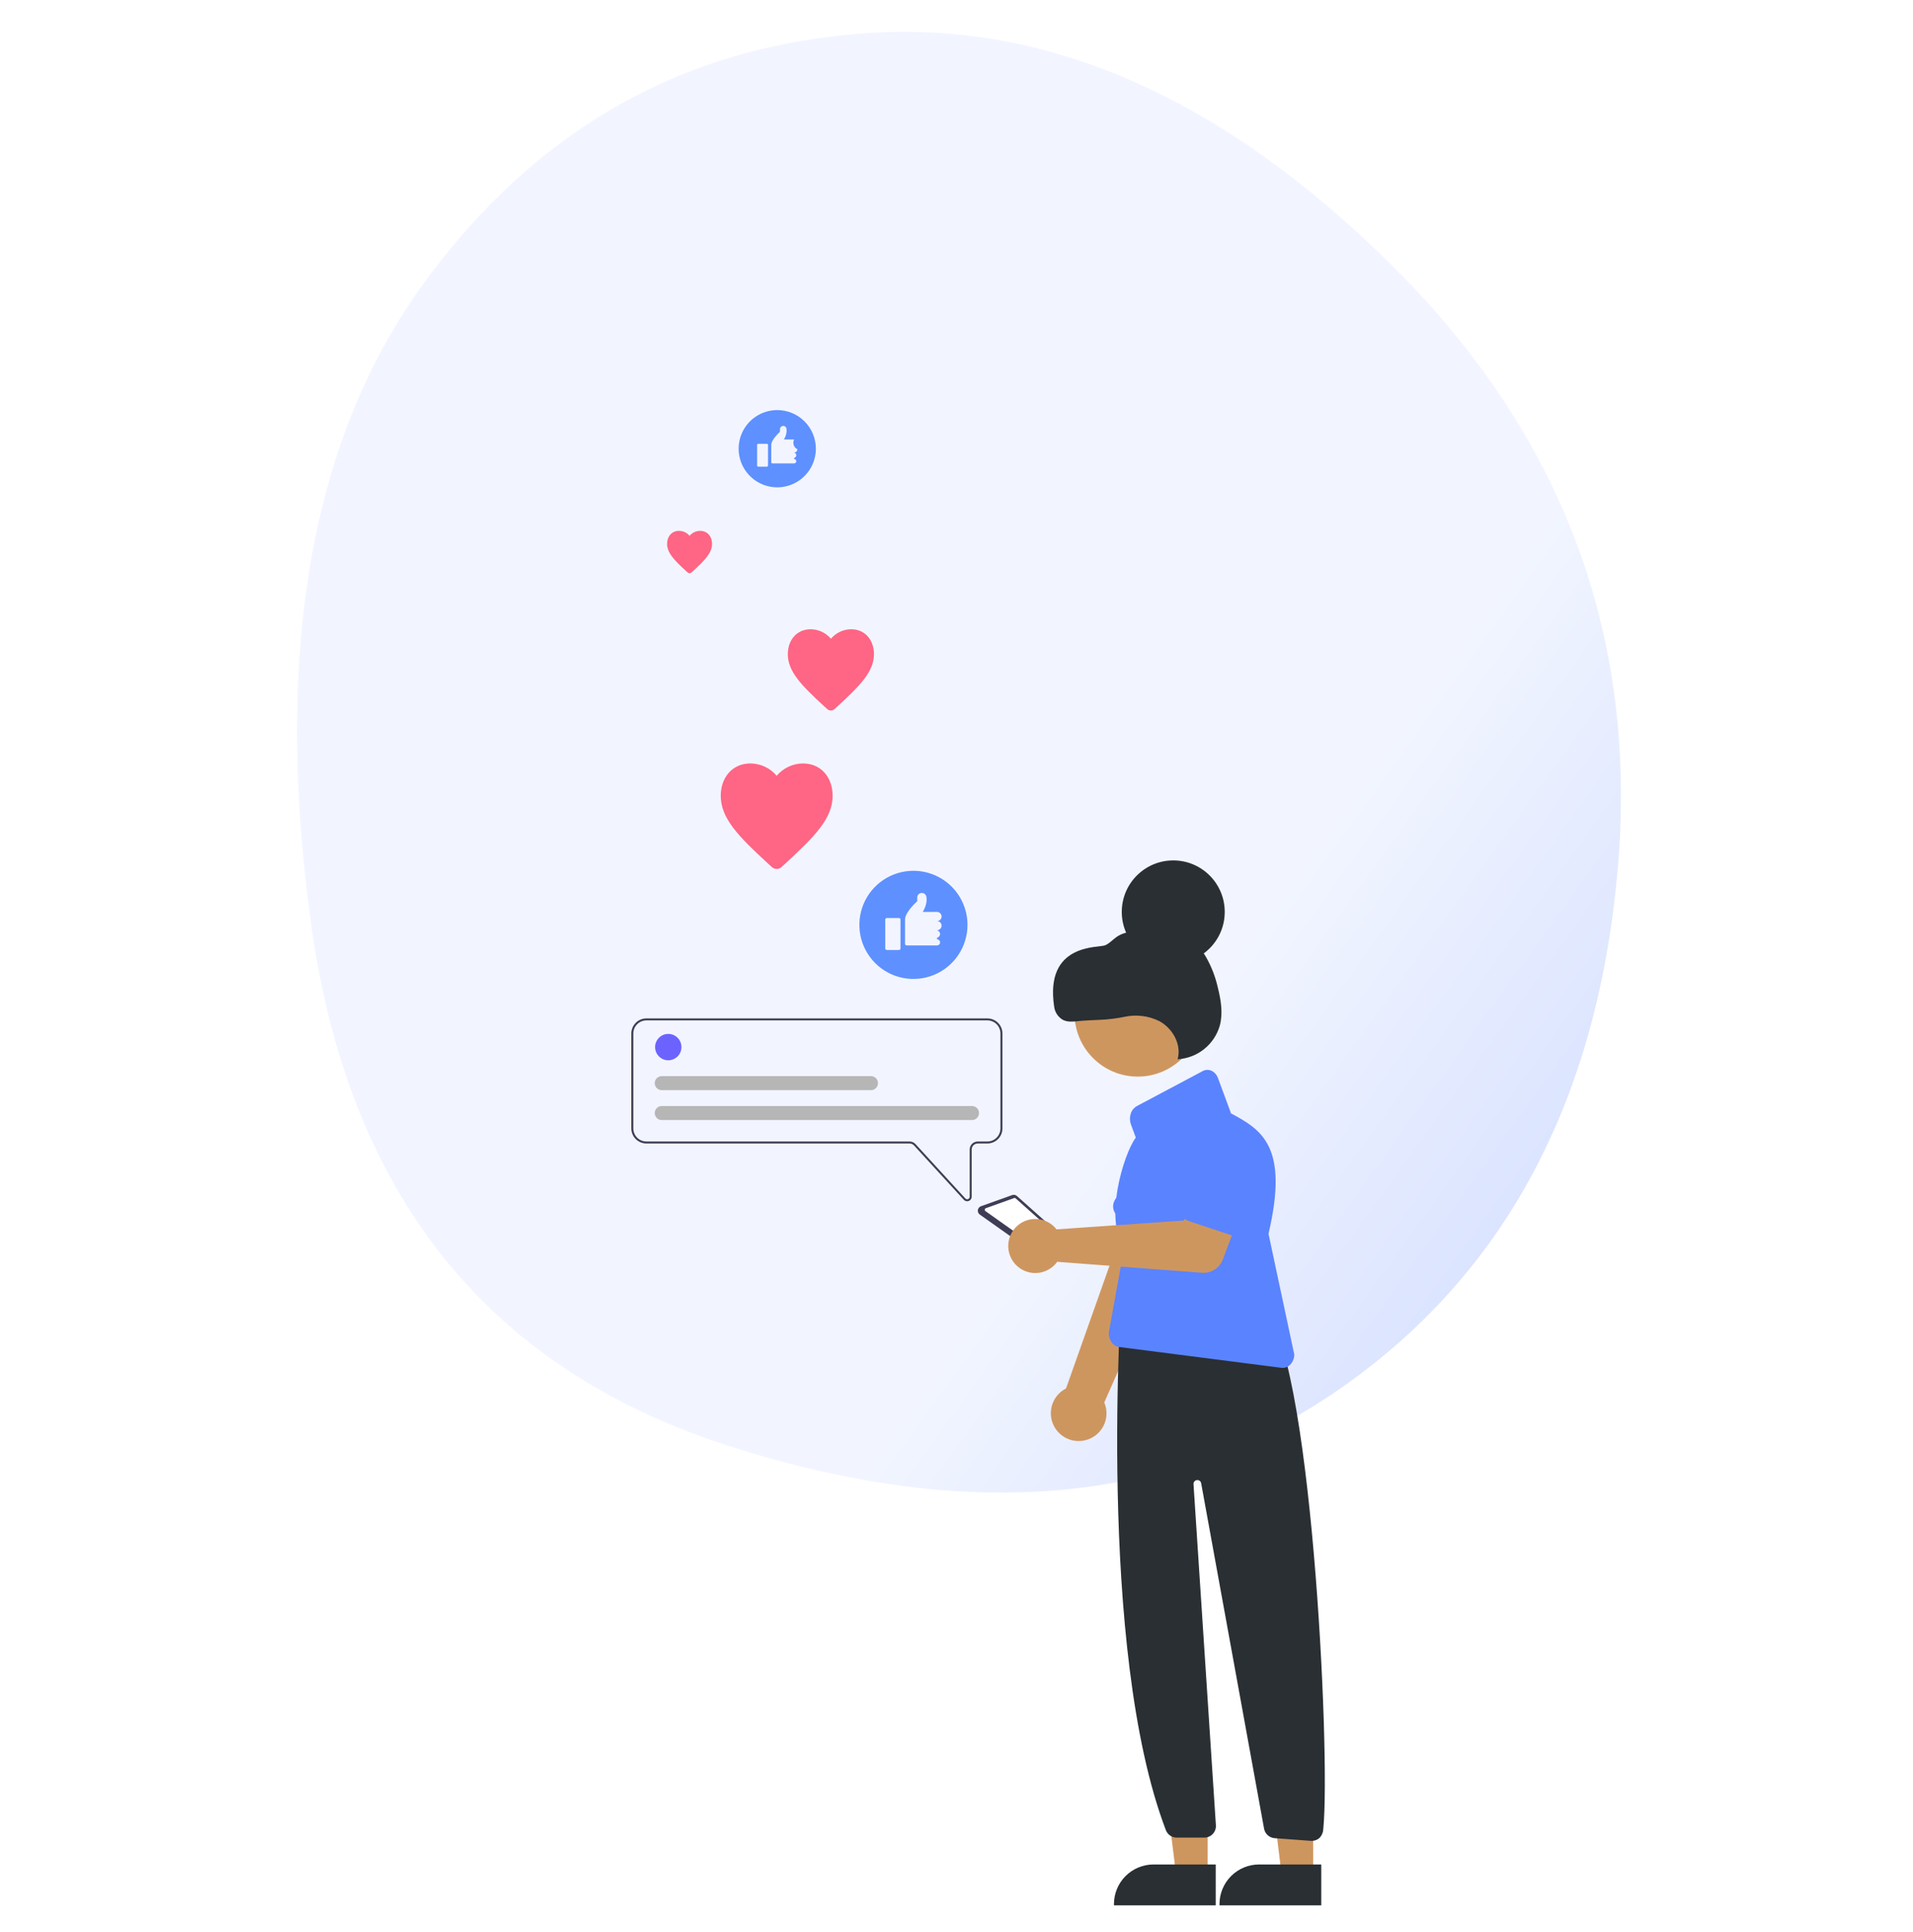 <svg width="420" height="424" viewBox="0 0 420 424" fill="none" xmlns="http://www.w3.org/2000/svg">
<path d="M159.656 317.238C106.796 300.183 76.318 261.864 68.222 202.282C60.126 142.7 68.392 96.004 93.02 62.192C117.649 28.38 150.021 10.078 190.137 7.284C230.253 4.491 268.914 21.652 306.12 58.769C343.326 95.885 359.67 139.953 355.151 190.972C350.632 241.991 330.134 280.054 293.659 305.161C257.183 330.267 212.516 334.293 159.656 317.238Z" fill="url(#paint0_linear_13_267)"/>
<path d="M212.34 263.654C212.203 263.654 212.067 263.625 211.942 263.569C211.816 263.514 211.704 263.433 211.611 263.331L200.676 251.401C200.552 251.266 200.401 251.158 200.233 251.085C200.065 251.011 199.884 250.972 199.701 250.972H141.914C141.037 250.971 140.196 250.622 139.576 250.002C138.956 249.382 138.607 248.542 138.606 247.665V226.825C138.607 225.948 138.956 225.108 139.576 224.488C140.196 223.867 141.037 223.519 141.914 223.518H216.781C217.658 223.519 218.499 223.867 219.119 224.488C219.739 225.108 220.088 225.948 220.088 226.825V247.665C220.088 248.542 219.739 249.382 219.119 250.002C218.499 250.622 217.658 250.971 216.781 250.972H214.658C214.307 250.973 213.971 251.112 213.723 251.36C213.475 251.608 213.335 251.945 213.335 252.296V262.661C213.336 262.861 213.276 263.056 213.163 263.221C213.05 263.387 212.889 263.513 212.703 263.585C212.587 263.63 212.464 263.654 212.34 263.654ZM141.914 223.958C141.154 223.959 140.425 224.262 139.888 224.799C139.35 225.337 139.048 226.065 139.047 226.825V247.665C139.048 248.425 139.35 249.153 139.888 249.691C140.425 250.228 141.154 250.531 141.914 250.531H199.701C199.945 250.532 200.187 250.583 200.411 250.681C200.634 250.78 200.835 250.923 201.001 251.104L211.936 263.033C212.011 263.115 212.109 263.172 212.218 263.198C212.326 263.223 212.439 263.215 212.543 263.174C212.646 263.134 212.735 263.064 212.798 262.972C212.861 262.88 212.894 262.772 212.894 262.661V252.296C212.895 251.828 213.081 251.379 213.412 251.049C213.742 250.718 214.191 250.532 214.658 250.531H216.781C217.541 250.531 218.27 250.228 218.807 249.691C219.345 249.153 219.647 248.425 219.648 247.665V226.825C219.647 226.065 219.345 225.337 218.807 224.799C218.27 224.262 217.541 223.959 216.781 223.958H141.914Z" fill="#3F3D56"/>
<path d="M146.72 232.71C148.318 232.71 149.614 231.414 149.614 229.815C149.614 228.217 148.318 226.921 146.72 226.921C145.121 226.921 143.825 228.217 143.825 229.815C143.825 231.414 145.121 232.71 146.72 232.71Z" fill="#6C63FF"/>
<path d="M213.404 245.832H145.291C145.088 245.832 144.887 245.792 144.699 245.715C144.512 245.637 144.341 245.523 144.198 245.38C144.054 245.237 143.94 245.066 143.863 244.879C143.785 244.692 143.745 244.491 143.745 244.288C143.745 244.085 143.785 243.884 143.863 243.697C143.94 243.509 144.054 243.339 144.198 243.196C144.341 243.052 144.512 242.939 144.699 242.861C144.887 242.784 145.088 242.744 145.291 242.744H213.404C213.813 242.745 214.205 242.908 214.494 243.197C214.784 243.486 214.946 243.879 214.946 244.288C214.946 244.697 214.784 245.089 214.494 245.379C214.205 245.668 213.813 245.831 213.404 245.832Z" fill="#B6B6B6"/>
<path d="M191.214 239.271H145.291C145.088 239.271 144.887 239.232 144.699 239.154C144.512 239.077 144.341 238.963 144.198 238.82C144.054 238.676 143.94 238.506 143.863 238.319C143.785 238.131 143.745 237.93 143.745 237.727C143.745 237.524 143.785 237.324 143.863 237.136C143.94 236.949 144.054 236.779 144.198 236.635C144.341 236.492 144.512 236.378 144.699 236.301C144.887 236.223 145.088 236.183 145.291 236.184H191.214C191.624 236.184 192.016 236.346 192.306 236.636C192.595 236.925 192.758 237.318 192.758 237.727C192.758 238.137 192.595 238.529 192.306 238.819C192.016 239.108 191.624 239.271 191.214 239.271Z" fill="#B6B6B6"/>
<path d="M170.645 90.004C168.968 90.004 167.329 90.501 165.935 91.433C164.541 92.365 163.455 93.688 162.813 95.237C162.171 96.786 162.004 98.491 162.331 100.135C162.658 101.78 163.465 103.29 164.651 104.476C165.836 105.661 167.347 106.469 168.991 106.796C170.635 107.123 172.34 106.955 173.889 106.313C175.438 105.672 176.762 104.585 177.693 103.191C178.625 101.797 179.122 100.158 179.122 98.481C179.122 96.233 178.229 94.077 176.639 92.487C175.049 90.897 172.893 90.004 170.645 90.004ZM168.615 102.183C168.615 102.246 168.59 102.307 168.545 102.352C168.5 102.396 168.44 102.422 168.376 102.422H166.466C166.403 102.422 166.342 102.396 166.297 102.352C166.252 102.307 166.227 102.246 166.227 102.183V97.646C166.227 97.582 166.252 97.522 166.297 97.477C166.342 97.432 166.403 97.407 166.466 97.407H168.376C168.44 97.407 168.5 97.432 168.545 97.477C168.59 97.522 168.615 97.582 168.615 97.646V102.183ZM175.063 98.601C175.063 98.791 174.987 98.973 174.853 99.107C174.718 99.242 174.536 99.317 174.346 99.317V99.329C174.481 99.357 174.602 99.43 174.689 99.537C174.776 99.643 174.824 99.777 174.824 99.914C174.824 100.052 174.776 100.185 174.689 100.292C174.602 100.398 174.481 100.472 174.346 100.499V100.75C174.473 100.75 174.594 100.8 174.684 100.89C174.773 100.979 174.824 101.101 174.824 101.228C174.824 101.354 174.773 101.476 174.684 101.565C174.594 101.655 174.473 101.705 174.346 101.705H169.57C169.507 101.705 169.446 101.68 169.401 101.635C169.357 101.59 169.332 101.53 169.332 101.466V97.646C169.332 96.452 171.242 94.78 171.242 94.78V94.198C171.242 94.021 171.306 93.85 171.424 93.718C171.541 93.585 171.703 93.501 171.879 93.48C172.055 93.459 172.232 93.503 172.378 93.604C172.523 93.705 172.626 93.856 172.667 94.028L172.675 94.064C172.767 94.905 172.562 95.753 172.095 96.458H173.565C173.586 96.456 173.607 96.452 173.63 96.452H174.346C174.156 96.832 174.125 97.272 174.259 97.675C174.394 98.078 174.683 98.411 175.063 98.601Z" fill="#5E90FF"/>
<path d="M200.542 191.121C198.195 191.121 195.9 191.817 193.948 193.121C191.997 194.425 190.475 196.279 189.577 198.447C188.679 200.616 188.444 203.002 188.902 205.304C189.36 207.606 190.49 209.721 192.15 211.381C193.81 213.041 195.924 214.171 198.227 214.629C200.529 215.087 202.915 214.852 205.084 213.954C207.252 213.055 209.106 211.534 210.41 209.582C211.714 207.631 212.41 205.336 212.41 202.989C212.41 199.841 211.159 196.823 208.934 194.597C206.708 192.371 203.689 191.121 200.542 191.121ZM197.7 208.171C197.7 208.259 197.665 208.344 197.602 208.407C197.54 208.47 197.455 208.505 197.366 208.505H194.691C194.603 208.505 194.518 208.47 194.455 208.407C194.392 208.344 194.357 208.259 194.357 208.171V201.819C194.357 201.73 194.392 201.645 194.455 201.582C194.518 201.52 194.603 201.485 194.691 201.485H197.366C197.455 201.485 197.54 201.52 197.602 201.582C197.665 201.645 197.7 201.73 197.7 201.819V208.171ZM206.727 203.156C206.727 203.422 206.621 203.677 206.433 203.865C206.245 204.053 205.99 204.159 205.724 204.159V204.176C205.912 204.214 206.082 204.317 206.204 204.466C206.326 204.615 206.392 204.802 206.392 204.995C206.392 205.187 206.326 205.374 206.204 205.523C206.082 205.673 205.912 205.775 205.724 205.814V206.165C205.901 206.165 206.071 206.235 206.196 206.361C206.322 206.486 206.392 206.656 206.392 206.833C206.392 207.011 206.322 207.181 206.196 207.306C206.071 207.432 205.901 207.502 205.724 207.502H199.037C198.949 207.502 198.864 207.467 198.801 207.404C198.738 207.341 198.703 207.256 198.703 207.168V201.819C198.703 200.147 201.378 197.807 201.378 197.807V196.992C201.377 196.744 201.468 196.505 201.632 196.32C201.797 196.134 202.024 196.016 202.27 195.986C202.516 195.957 202.764 196.019 202.968 196.161C203.171 196.302 203.315 196.514 203.373 196.755C203.377 196.771 203.38 196.787 203.384 196.804C203.718 198.476 202.571 200.156 202.571 200.156H204.63C204.66 200.154 204.689 200.147 204.721 200.147H205.724C205.99 200.147 206.245 200.253 206.433 200.441C206.621 200.629 206.727 200.884 206.727 201.15C206.727 201.416 206.621 201.671 206.433 201.859C206.245 202.047 205.99 202.153 205.724 202.153C205.99 202.153 206.245 202.259 206.433 202.447C206.621 202.635 206.727 202.89 206.727 203.156V203.156Z" fill="#5E90FF"/>
<path d="M151.818 125.649C151.703 125.756 151.552 125.816 151.395 125.816C151.238 125.816 151.087 125.756 150.973 125.649L150.648 125.356C147.993 122.92 146.46 121.337 146.46 119.364C146.46 117.754 147.479 116.511 149.076 116.511C149.519 116.513 149.955 116.612 150.356 116.8C150.756 116.988 151.111 117.261 151.396 117.599C151.681 117.261 152.035 116.988 152.436 116.8C152.836 116.612 153.272 116.513 153.714 116.511C155.314 116.511 156.33 117.75 156.33 119.364C156.33 121.333 154.797 122.916 152.142 125.356L151.818 125.649Z" fill="#FF6584"/>
<path d="M183.232 155.619C183.012 155.824 182.723 155.938 182.423 155.938C182.122 155.938 181.833 155.824 181.613 155.619L180.992 155.057C175.904 150.389 172.967 147.357 172.967 143.576C172.967 140.492 174.918 138.108 177.979 138.108C178.827 138.113 179.663 138.302 180.431 138.663C181.199 139.023 181.879 139.546 182.425 140.195C182.97 139.546 183.649 139.023 184.416 138.663C185.183 138.302 186.019 138.113 186.867 138.108C189.931 138.108 191.879 140.484 191.879 143.576C191.879 147.349 188.941 150.381 183.854 155.057L183.232 155.619Z" fill="#FF6584"/>
<path d="M171.574 190.303C171.289 190.569 170.913 190.717 170.523 190.717C170.132 190.717 169.757 190.569 169.471 190.303L168.664 189.573C162.056 183.511 158.241 179.572 158.241 174.661C158.241 170.655 160.776 167.56 164.751 167.56C165.852 167.566 166.939 167.812 167.936 168.28C168.933 168.747 169.816 169.426 170.525 170.27C171.233 169.427 172.115 168.748 173.112 168.28C174.108 167.812 175.194 167.566 176.295 167.56C180.275 167.56 182.804 170.645 182.804 174.661C182.804 179.561 178.989 183.5 172.381 189.573L171.574 190.303Z" fill="#FF6584"/>
<g filter="url(#filter0_d_13_267)">
<path d="M234.308 318.076C235.172 317.875 235.982 317.487 236.681 316.939C237.379 316.391 237.949 315.697 238.35 314.906C238.751 314.114 238.974 313.244 239.002 312.357C239.031 311.47 238.865 310.587 238.515 309.771L260.896 259.207L248.093 255.982L230.119 306.699C228.787 307.377 227.751 308.52 227.205 309.911C226.66 311.303 226.644 312.846 227.16 314.248C227.677 315.65 228.689 316.814 230.007 317.52C231.324 318.225 232.854 318.423 234.308 318.076V318.076Z" fill="#CE965F"/>
<path d="M254.475 275.031L242.023 269.203C241.669 269.037 241.355 268.797 241.102 268.498C240.849 268.2 240.663 267.851 240.557 267.474C240.451 267.097 240.428 266.703 240.488 266.316C240.549 265.93 240.692 265.561 240.908 265.234L248.475 253.806C249.335 251.999 250.875 250.607 252.76 249.934C254.644 249.261 256.718 249.362 258.527 250.216C260.337 251.069 261.734 252.605 262.413 254.487C263.093 256.369 262.998 258.444 262.151 260.256L258.237 273.346C258.125 273.721 257.934 274.067 257.676 274.361C257.418 274.655 257.099 274.89 256.742 275.05C256.385 275.21 255.998 275.291 255.607 275.288C255.216 275.285 254.83 275.197 254.475 275.031H254.475Z" fill="#5A83FF"/>
<path d="M211.182 268.529L224.91 278.248C225.086 278.376 225.298 278.444 225.515 278.444C225.732 278.444 225.944 278.376 226.12 278.248L229.83 275.462C229.953 275.372 230.054 275.255 230.126 275.121C230.198 274.986 230.239 274.837 230.245 274.684C230.252 274.531 230.224 274.379 230.163 274.239C230.103 274.099 230.011 273.974 229.896 273.874L219.332 264.453C219.193 264.332 219.025 264.25 218.844 264.215C218.663 264.18 218.476 264.193 218.302 264.254L211.428 266.714C211.251 266.779 211.096 266.891 210.978 267.038C210.86 267.185 210.785 267.361 210.759 267.547C210.734 267.734 210.76 267.924 210.834 268.096C210.909 268.269 211.029 268.419 211.182 268.529H211.182Z" fill="#3F3D56"/>
<path d="M212.43 267.779L224.801 276.538C224.864 276.585 224.939 276.61 225.017 276.611C225.095 276.612 225.171 276.587 225.234 276.542L228.57 274.037C228.608 274.01 228.64 273.975 228.665 273.936C228.69 273.896 228.706 273.852 228.714 273.806C228.722 273.76 228.72 273.712 228.709 273.667C228.699 273.621 228.679 273.578 228.652 273.541C228.636 273.52 228.619 273.501 228.6 273.484L219.071 264.987C219.022 264.945 218.962 264.916 218.897 264.904C218.833 264.892 218.767 264.897 218.705 264.919L212.513 267.135C212.451 267.159 212.397 267.199 212.356 267.251C212.315 267.304 212.288 267.366 212.28 267.432C212.271 267.498 212.281 267.565 212.307 267.626C212.333 267.687 212.376 267.74 212.43 267.779V267.779Z" fill="white"/>
<path d="M261.216 413.434L254.288 413.434L250.992 386.709L261.217 386.71L261.216 413.434Z" fill="#CE965F"/>
<path d="M262.983 420.15L240.643 420.15V419.867C240.643 418.725 240.867 417.594 241.304 416.539C241.741 415.484 242.382 414.526 243.189 413.718C243.997 412.911 244.956 412.27 246.011 411.833C247.066 411.396 248.196 411.172 249.338 411.172H249.339L262.983 411.172L262.983 420.15Z" fill="#292F33"/>
<path d="M284.387 413.434L277.458 413.434L274.162 386.709L284.388 386.71L284.387 413.434Z" fill="#CE965F"/>
<path d="M286.154 420.15L263.813 420.15V419.867C263.813 418.725 264.038 417.594 264.475 416.539C264.912 415.484 265.553 414.526 266.36 413.718C267.168 412.911 268.126 412.27 269.181 411.833C270.236 411.396 271.367 411.172 272.509 411.172H272.51L286.154 411.172L286.154 420.15Z" fill="#292F33"/>
<path d="M284.07 406C284.007 406 283.945 405.997 283.882 405.993L275.914 405.403C275.368 405.36 274.85 405.143 274.437 404.784C274.023 404.425 273.736 403.942 273.617 403.408L259.782 327.468C259.736 327.258 259.613 327.074 259.436 326.951C259.259 326.829 259.042 326.779 258.83 326.81C258.617 326.842 258.425 326.953 258.291 327.121C258.157 327.289 258.092 327.501 258.109 327.716L263.021 402.536C263.049 402.886 263.003 403.238 262.888 403.569C262.774 403.9 262.591 404.205 262.353 404.462C262.115 404.72 261.826 404.925 261.505 405.066C261.183 405.206 260.837 405.279 260.486 405.279H254.418C253.907 405.279 253.407 405.125 252.984 404.836C252.561 404.548 252.236 404.139 252.049 403.662C236.79 363.703 242.316 285.408 242.36 284.62L242.925 284.055L273.317 289.303L273.381 289.365C283.766 296.993 288.26 386.316 286.608 403.307C286.598 404.029 286.332 404.724 285.857 405.267C285.381 405.737 284.739 406 284.07 406Z" fill="#292F33"/>
<path d="M245.866 238.253C253.532 238.253 259.746 232.039 259.746 224.373C259.746 216.707 253.532 210.492 245.866 210.492C238.2 210.492 231.985 216.707 231.985 224.373C231.985 232.039 238.2 238.253 245.866 238.253Z" fill="#CE965F"/>
<path d="M277.7 302.198C277.559 302.198 277.418 302.184 277.279 302.156L241.631 297.581C240.355 297.324 239.444 295.962 239.513 294.412L242.925 275.578C238.403 269.926 242.676 255.331 245.438 251.641L244.37 248.75C244.094 247.999 244.078 247.178 244.322 246.416C244.532 245.699 245.014 245.093 245.665 244.727L260.132 237.04C261.415 236.358 262.92 237.056 263.488 238.593L266.325 246.271L266.281 246.294C273.075 249.935 279.094 253.537 274.573 272.752L280.241 299.289C280.222 300.126 279.885 300.924 279.298 301.521C278.874 301.946 278.301 302.189 277.7 302.198Z" fill="#5A83FF"/>
<path d="M227.402 271.087C227.63 271.301 227.84 271.533 228.032 271.78L255.992 269.848L258.992 263.736L268.808 267.057L264.55 278.394C264.206 279.31 263.574 280.089 262.749 280.616C261.924 281.142 260.951 281.386 259.976 281.312L228.181 278.901C227.477 279.879 226.492 280.619 225.357 281.023C224.222 281.428 222.991 281.477 221.828 281.164C220.664 280.852 219.623 280.193 218.844 279.274C218.064 278.356 217.583 277.222 217.463 276.023C217.344 274.824 217.592 273.618 218.175 272.563C218.758 271.509 219.648 270.658 220.727 270.122C221.806 269.586 223.023 269.391 224.215 269.564C225.407 269.736 226.519 270.267 227.402 271.087Z" fill="#CE965F"/>
<path d="M255.488 268.501C255.348 268.163 255.284 267.799 255.298 267.434C255.312 267.068 255.405 266.711 255.57 266.385L261.336 254.997C261.926 253.223 263.196 251.756 264.867 250.916C266.538 250.077 268.473 249.934 270.249 250.52C272.024 251.105 273.495 252.371 274.339 254.039C275.184 255.707 275.332 257.642 274.751 259.42L272.531 272.031C272.467 272.391 272.327 272.733 272.119 273.034C271.912 273.335 271.642 273.587 271.328 273.774C271.014 273.961 270.664 274.079 270.3 274.118C269.937 274.158 269.569 274.118 269.223 274.003L257.036 269.946C256.689 269.83 256.371 269.642 256.104 269.392C255.837 269.143 255.627 268.839 255.488 268.501Z" fill="#5A83FF"/>
<path d="M253.662 213.412C259.905 213.412 264.965 208.352 264.965 202.109C264.965 195.867 259.905 190.806 253.662 190.806C247.42 190.806 242.36 195.867 242.36 202.109C242.36 208.352 247.42 213.412 253.662 213.412Z" fill="#292F33"/>
<path d="M232.726 226.089C231.621 226.205 230.447 226.31 229.454 225.814C228.922 225.513 228.469 225.09 228.132 224.581C227.794 224.072 227.582 223.49 227.511 222.883C225.405 208.891 237.303 210.042 238.711 209.436C239.657 209.028 240.354 208.208 241.199 207.62C243.048 206.333 245.447 206.239 247.7 206.19C250.374 206.133 253.145 206.093 255.599 207.156C257.806 208.19 259.64 209.88 260.85 211.996C262.047 214.102 262.925 216.375 263.453 218.74C264.134 221.445 264.597 224.307 263.896 227.007C263.318 229.059 262.113 230.879 260.449 232.213C258.785 233.546 256.746 234.326 254.617 234.443C255.53 231.218 253.537 227.643 250.58 226.065C248.194 224.891 245.479 224.568 242.885 225.148C241.202 225.489 239.495 225.702 237.78 225.784C236.097 225.847 234.077 225.946 232.726 226.089Z" fill="#292F33"/>
</g>
<defs>
<filter id="filter0_d_13_267" x="209.768" y="183.934" width="86.009" height="239.161" filterUnits="userSpaceOnUse" color-interpolation-filters="sRGB">
<feFlood flood-opacity="0" result="BackgroundImageFix"/>
<feColorMatrix in="SourceAlpha" type="matrix" values="0 0 0 0 0 0 0 0 0 0 0 0 0 0 0 0 0 0 127 0" result="hardAlpha"/>
<feOffset dx="3.927" dy="-1.963"/>
<feGaussianBlur stdDeviation="2.454"/>
<feComposite in2="hardAlpha" operator="out"/>
<feColorMatrix type="matrix" values="0 0 0 0 0 0 0 0 0 0 0 0 0 0 0 0 0 0 0.25 0"/>
<feBlend mode="normal" in2="BackgroundImageFix" result="effect1_dropShadow_13_267"/>
<feBlend mode="normal" in="SourceGraphic" in2="effect1_dropShadow_13_267" result="shape"/>
</filter>
<linearGradient id="paint0_linear_13_267" x1="401.159" y1="29.236" x2="661.7" y2="216.962" gradientUnits="userSpaceOnUse">
<stop stop-color="#DCE5FF" stop-opacity="0.39"/>
<stop offset="1" stop-color="#003FFF" stop-opacity="0.38"/>
</linearGradient>
</defs>
</svg>
